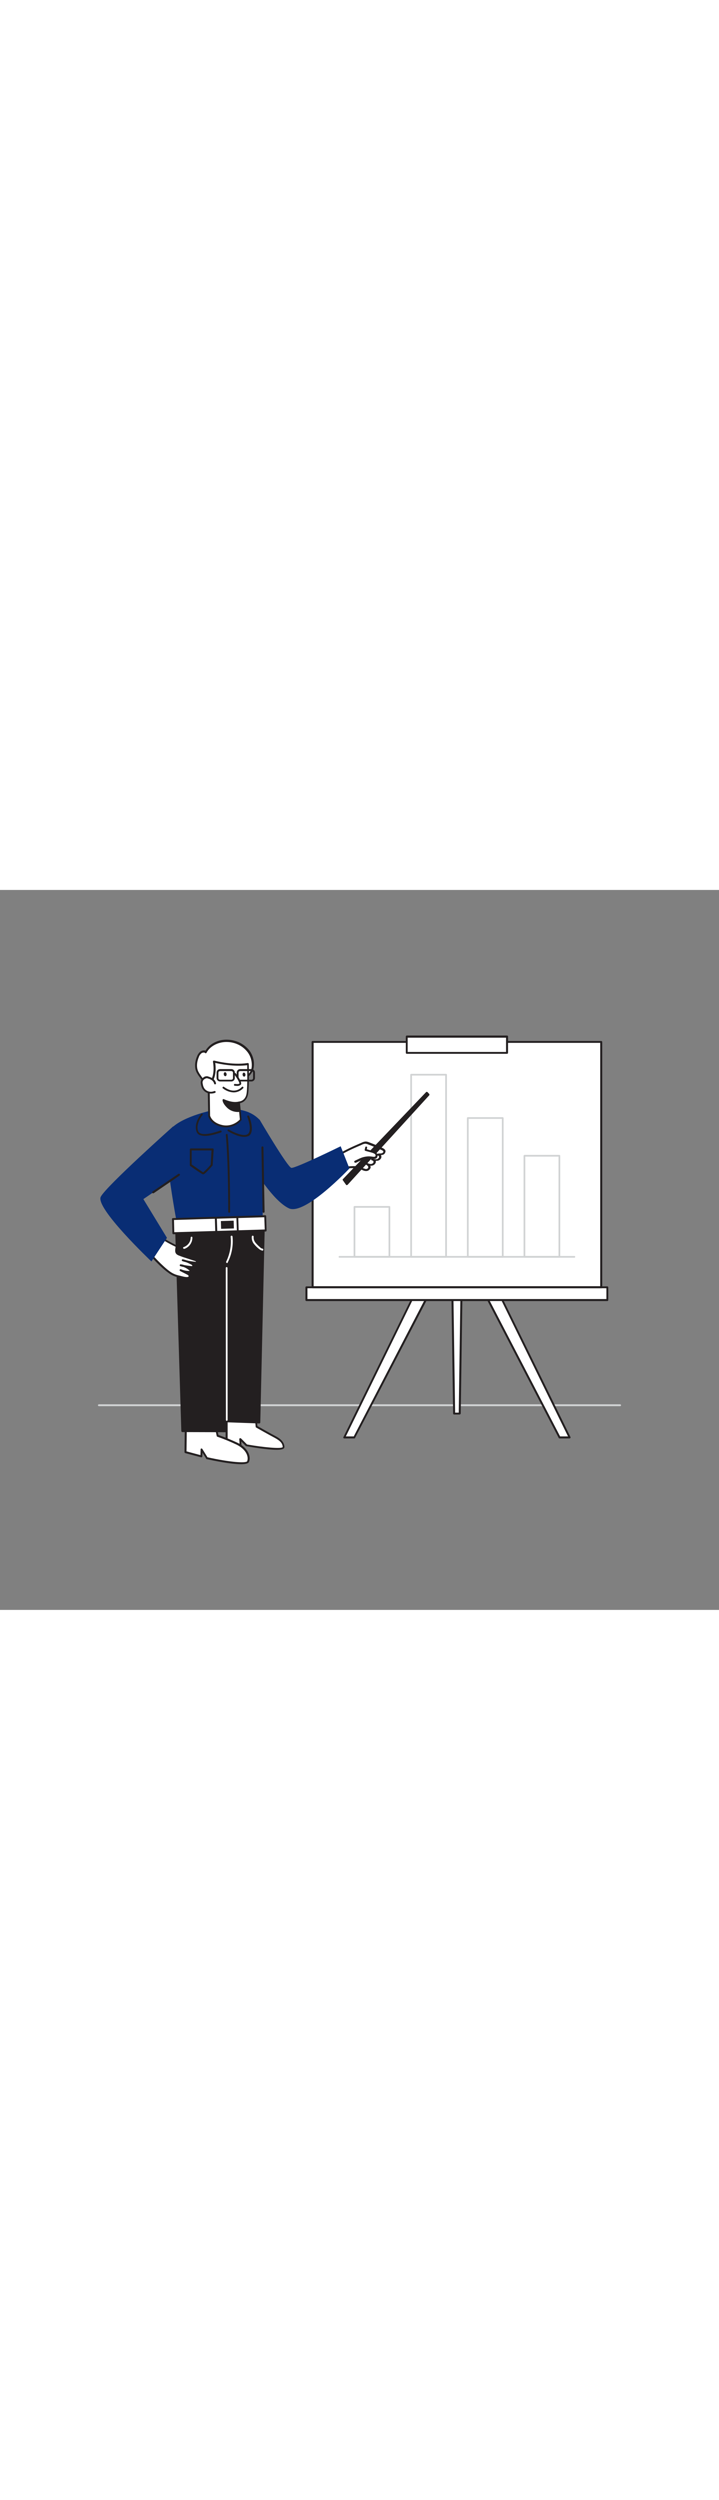 <svg version="1.1" id="Layer_1" xmlns="http://www.w3.org/2000/svg" xmlns:xlink="http://www.w3.org/1999/xlink" x="0px" y="0px" viewBox="0 0 500 500" style="width: 144px;" xml:space="preserve" data-imageid="presentation-6-30" imageName="Presentation 6" class="illustrations_image">
<rect x="0" y="0" width="500" height="500" fill="#808080" stroke="none"/>
<style type="text/css">
	.st0_presentation-6-30{fill:#D1D3D4;}
	.st1_presentation-6-30{fill:#FFFFFF;}
	.st2_presentation-6-30{fill:#231F20;}
	.st3_presentation-6-30{fill:#68E1FD;}
</style>
<path id="Floor_presentation-6-30" class="st0_presentation-6-30" d="M431.2,358.5H68.8c-0.4,0-0.7-0.3-0.7-0.6c0,0,0,0,0,0c0-0.4,0.3-0.7,0.7-0.7h0h362.4&#10;&#9;c0.4,0,0.7,0.3,0.7,0.7l0,0C431.9,358.2,431.6,358.5,431.2,358.5C431.2,358.5,431.2,358.5,431.2,358.5z"/>
<g id="chart_board_presentation-6-30">
	<polygon class="st1_presentation-6-30" points="288.4,280.4 239.4,380.2 246.4,380.2 298.3,280.4 &#9;"/>
	<path class="st2_presentation-6-30" d="M246.4,380.9h-7c-0.2,0-0.4-0.1-0.6-0.3c-0.1-0.2-0.1-0.4,0-0.6l49-99.8c0.1-0.2,0.4-0.4,0.6-0.4h9.9&#10;&#9;&#9;c0.4,0,0.7,0.3,0.7,0.7c0,0.1,0,0.2-0.1,0.3l-52,99.8C246.9,380.8,246.7,380.9,246.4,380.9z M240.5,379.5h5.5l51.2-98.5h-8.4&#10;&#9;&#9;L240.5,379.5z"/>
	<polygon class="st1_presentation-6-30" points="347.1,280.4 396.1,380.2 389.1,380.2 337.1,280.4 &#9;"/>
	<path class="st2_presentation-6-30" d="M396.1,380.9h-7c-0.3,0-0.5-0.1-0.6-0.4l-51.9-99.8c-0.2-0.3-0.1-0.7,0.3-0.9c0.1-0.1,0.2-0.1,0.3-0.1h9.9&#10;&#9;&#9;c0.3,0,0.5,0.1,0.6,0.4l49,99.8c0.2,0.3,0.1,0.7-0.3,0.9C396.3,380.9,396.2,380.9,396.1,380.9L396.1,380.9z M389.5,379.5h5.5&#10;&#9;&#9;l-48.3-98.5h-8.4L389.5,379.5z"/>
	<polygon class="st1_presentation-6-30" points="319.6,363.6 315.8,363.6 314.6,280.4 320.9,280.4 &#9;"/>
	<path class="st2_presentation-6-30" d="M319.6,364.3h-3.8c-0.4,0-0.7-0.3-0.7-0.7v0l-1.2-83.2c0-0.2,0.1-0.3,0.2-0.5c0.1-0.1,0.3-0.2,0.5-0.2h6.3&#10;&#9;&#9;c0.2,0,0.4,0.1,0.5,0.2c0.1,0.1,0.2,0.3,0.2,0.5l-1.2,83.2C320.3,364,320,364.3,319.6,364.3z M316.5,363h2.5l1.2-81.9h-4.9&#10;&#9;&#9;L316.5,363z"/>
	<rect x="217.4" y="105.6" class="st1_presentation-6-30" width="200.7" height="170.4"/>
	<path class="st2_presentation-6-30" d="M418.1,276.6H217.4c-0.4,0-0.7-0.3-0.7-0.7l0,0V105.6c0-0.4,0.3-0.7,0.7-0.7h200.7c0.4,0,0.7,0.3,0.7,0.7&#10;&#9;&#9;c0,0,0,0,0,0V276C418.8,276.4,418.5,276.7,418.1,276.6z M218.1,275.3h199.3V106.2H218.1L218.1,275.3z"/>
	<rect x="213.1" y="276" class="st1_presentation-6-30" width="209.2" height="8.9"/>
	<path class="st2_presentation-6-30" d="M422.4,285.5H213.1c-0.4,0-0.7-0.3-0.7-0.7c0,0,0,0,0,0V276c0-0.4,0.3-0.7,0.7-0.7c0,0,0,0,0,0h209.2&#10;&#9;&#9;c0.4,0,0.7,0.3,0.7,0.7c0,0,0,0,0,0v8.9C423,285.2,422.7,285.5,422.4,285.5z M213.8,284.1h207.9v-7.5H213.8L213.8,284.1z"/>
	<path class="st2_presentation-6-30" d="M418.1,276.6H217.4c-0.4,0-0.6-0.4-0.6-0.8c0-0.3,0.3-0.6,0.6-0.6h200.7c0.4,0,0.7,0.2,0.8,0.6&#10;&#9;&#9;s-0.2,0.7-0.6,0.8C418.2,276.7,418.1,276.7,418.1,276.6z"/>
	<rect x="282.9" y="101.9" class="st1_presentation-6-30" width="69.7" height="11.3"/>
	<path class="st2_presentation-6-30" d="M352.6,113.8h-69.7c-0.4,0-0.7-0.3-0.7-0.7c0,0,0,0,0,0v-11.3c0-0.4,0.3-0.7,0.7-0.7c0,0,0,0,0,0h69.7&#10;&#9;&#9;c0.4,0,0.7,0.3,0.7,0.7c0,0,0,0,0,0v11.3C353.3,113.5,353,113.8,352.6,113.8L352.6,113.8z M283.5,112.5h68.4v-9.9h-68.4&#10;&#9;&#9;L283.5,112.5z"/>
	<rect x="246.5" y="220.1" class="st1_presentation-6-30" width="24.3" height="34.7"/>
	<path class="st0_presentation-6-30" d="M270.8,255.4h-24.3c-0.3,0-0.6-0.3-0.6-0.6v0v-34.7c0-0.3,0.3-0.6,0.6-0.6h0h24.3c0.3,0,0.6,0.3,0.6,0.6&#10;&#9;&#9;c0,0,0,0,0,0v34.7C271.4,255.1,271.1,255.4,270.8,255.4C270.8,255.4,270.8,255.4,270.8,255.4z M247.1,254.2h23.1v-33.5h-23.1&#10;&#9;&#9;L247.1,254.2z"/>
	<rect x="285.9" y="128.3" class="st1_presentation-6-30" width="24.3" height="126.5"/>
	<path class="st0_presentation-6-30" d="M310.2,255.4h-24.3c-0.3,0-0.6-0.3-0.6-0.6c0,0,0,0,0,0V128.3c0-0.3,0.3-0.6,0.6-0.6h24.3&#10;&#9;&#9;c0.3,0,0.6,0.3,0.6,0.6v126.5C310.8,255.1,310.5,255.4,310.2,255.4z M286.5,254.2h23.1V128.9h-23.1V254.2z"/>
	<rect x="325.3" y="158.4" class="st1_presentation-6-30" width="24.3" height="96.4"/>
	<path class="st0_presentation-6-30" d="M349.6,255.4h-24.3c-0.3,0-0.6-0.3-0.6-0.6v-96.4c0-0.3,0.3-0.6,0.6-0.6h24.3c0.3,0,0.6,0.3,0.6,0.6v0v96.4&#10;&#9;&#9;C350.2,255.1,349.9,255.4,349.6,255.4z M325.9,254.2H349V159h-23.1V254.2z"/>
	<rect x="364.7" y="184.6" class="st1_presentation-6-30" width="24.3" height="70.2"/>
	<path class="st0_presentation-6-30" d="M389,255.4h-24.3c-0.3,0-0.6-0.3-0.6-0.6v0v-70.2c0-0.3,0.3-0.6,0.6-0.6c0,0,0,0,0,0H389&#10;&#9;&#9;c0.3,0,0.6,0.3,0.6,0.6c0,0,0,0,0,0v70.2C389.6,255.1,389.3,255.4,389,255.4z M365.3,254.2h23.1v-69h-23.1L365.3,254.2z"/>
	<path class="st0_presentation-6-30" d="M399.5,255.4H236c-0.3,0-0.6-0.3-0.5-0.7c0-0.3,0.3-0.5,0.5-0.5h163.5c0.3,0,0.6,0.3,0.5,0.7&#10;&#9;&#9;C400,255.1,399.8,255.4,399.5,255.4z"/>
</g>
<g id="Character_presentation-6-30">
	<path class="st1_presentation-6-30" d="M157.6,362.4v20.2l9.6,2.8l-0.2-4.1l4.4,4.4c0,0,25.9,4.7,25.8,1.2s-2.8-5.4-6-7.1c-3.5-1.9-12.8-7.1-12.8-7.1&#10;&#9;&#9;l-1.4-14.8"/>
	<path class="st2_presentation-6-30" d="M192.4,388.8c-6.9,0-18.2-2-21.1-2.5c-0.1,0-0.3-0.1-0.4-0.2l-3.1-3.1l0.1,2.4c0,0.4-0.3,0.7-0.6,0.7&#10;&#9;&#9;c-0.1,0-0.2,0-0.2,0l-9.7-2.8c-0.3-0.1-0.5-0.3-0.5-0.6v-20.2c0-0.4,0.2-0.7,0.6-0.8c0.4,0,0.7,0.2,0.8,0.6c0,0.1,0,0.1,0,0.2v19.7&#10;&#9;&#9;l8.3,2.4l-0.2-3.2c0-0.3,0.1-0.5,0.4-0.6c0.3-0.1,0.6-0.1,0.8,0.1l4.2,4.2c11.4,2,24,3.2,24.8,1.8c-0.1-3-2.4-4.7-5.7-6.5&#10;&#9;&#9;c-3.5-1.8-12.7-7-12.8-7.1c-0.2-0.1-0.3-0.3-0.3-0.5l-1.4-14.8c0-0.4,0.2-0.7,0.6-0.7c0.4,0,0.7,0.2,0.7,0.6l1.3,14.4&#10;&#9;&#9;c1.6,0.9,9.3,5.3,12.4,6.9s6.2,3.8,6.4,7.6c0,0.4-0.2,0.8-0.5,1.1C196.6,388.5,194.8,388.8,192.4,388.8z"/>
	<path class="st1_presentation-6-30" d="M129.1,373.5l-0.2,17l11,2.9l0.2-4.8l3.8,6c0,0,27.2,6,28.6,2.4s-1-9.1-7.8-12.4c-4.4-2.1-8.9-3.9-13.4-5.5&#10;&#9;&#9;l-1.6-7.4"/>
	<path class="st2_presentation-6-30" d="M167.6,398.8c-7.2,0-19.2-2.5-23.8-3.5c-0.2,0-0.3-0.1-0.4-0.3l-2.6-4.2l-0.1,2.6c0,0.2-0.1,0.4-0.3,0.5&#10;&#9;&#9;c-0.2,0.1-0.4,0.2-0.6,0.1l-11-2.9c-0.3-0.1-0.5-0.4-0.5-0.7l0.2-17c0-0.4,0.3-0.7,0.7-0.7h0l0,0c0.4,0,0.7,0.3,0.7,0.7l-0.2,16.5&#10;&#9;&#9;l9.7,2.6l0.1-4c0-0.4,0.3-0.7,0.7-0.6c0.2,0,0.4,0.1,0.5,0.3l3.6,5.8c16.3,3.6,27,4.2,27.6,2.7c1.2-3.3-0.9-8.3-7.4-11.5&#10;&#9;&#9;c-4.4-2.1-8.8-3.9-13.4-5.5c-0.2-0.1-0.4-0.3-0.4-0.5l-1.6-7.4c-0.1-0.4,0.2-0.7,0.5-0.8c0.4-0.1,0.7,0.2,0.8,0.5l1.5,7&#10;&#9;&#9;c4.5,1.6,8.9,3.4,13.2,5.4c7.2,3.5,9.6,9.3,8.1,13.2C172.7,398.4,170.6,398.8,167.6,398.8z"/>
	<polygon class="st2_presentation-6-30" points="122.5,238.5 126.8,375.9 157.4,376 157,368.9 180.3,369.8 183.5,230 &#9;"/>
	<path class="st2_presentation-6-30" d="M157.4,376.6L157.4,376.6l-30.6-0.1c-0.3,0-0.6-0.3-0.7-0.6l-4.2-137.4c0-0.3,0.2-0.6,0.6-0.7l61-8.4&#10;&#9;&#9;c0.2,0,0.4,0,0.5,0.2c0.1,0.1,0.2,0.3,0.2,0.5l-3.2,139.7c0,0.2-0.1,0.3-0.2,0.5c-0.1,0.1-0.3,0.2-0.5,0.2l-22.6-0.8l0.3,6.4&#10;&#9;&#9;c0,0.2-0.1,0.4-0.2,0.5C157.7,376.6,157.5,376.7,157.4,376.6z M127.4,375.2l29.3,0.1l-0.3-6.4c0-0.2,0.1-0.4,0.2-0.5&#10;&#9;&#9;c0.1-0.1,0.3-0.2,0.5-0.2l22.6,0.8l3.2-138.3l-59.6,8.2L127.4,375.2z"/>
	<path class="st3_presentation-6-30 targetColor" d="M145.2,153.6c0,0-24.5,5.5-28.4,15.6s6.7,64.9,6.7,64.9l59.1-5.9c0,0,1.6-57.4-2.3-68.8&#10;&#9;&#9;C172.6,151.6,161.1,150.8,145.2,153.6z" style="fill: rgb(9, 45, 116);"/>
	<path class="st1_presentation-6-30" d="M165.4,106.4c3,1.2,5.6,3.3,7.6,5.9c1.9,2.7,2.9,5.9,2.9,9.2c-0.1,4.2-1.6,6-4.4,8.7c-2.4,2.2-6.2,2.8-9.3,3.4&#10;&#9;&#9;c-2.7,0.5-5.6,1.5-8.3,1.8s-6,0.8-8.5-0.1c-3.2-1.1-5.7-5.1-7.5-7.8c-2.3-3.4-1.7-8-0.2-11.6c0.4-1.1,1.1-2.2,2.1-2.9&#10;&#9;&#9;c1-0.8,2.3-0.8,3.4-0.2c2.8-5.4,9.3-8.2,15.4-7.9C161,104.9,163.3,105.5,165.4,106.4z"/>
	<path class="st2_presentation-6-30" d="M149,136.4c-1.3,0-2.6-0.2-3.9-0.6c-3.1-1.1-5.6-4.8-7.4-7.4l-0.4-0.7c-2.1-3.1-2.2-7.7-0.2-12.3&#10;&#9;&#9;c0.5-1.3,1.3-2.4,2.3-3.2c1-0.7,2.3-1,3.5-0.6c2.9-4.9,9.1-8,15.7-7.6c2.4,0.1,4.8,0.7,7.1,1.6l0,0c3.1,1.3,5.8,3.4,7.9,6.1&#10;&#9;&#9;c2,2.8,3.1,6.2,3,9.6c-0.1,4.5-1.8,6.4-4.6,9.2c-2.3,2.2-5.8,2.9-8.9,3.5l-0.7,0.1c-1,0.2-2.1,0.5-3.1,0.7c-1.7,0.5-3.4,0.8-5.2,1&#10;&#9;&#9;l-0.6,0.1C151.9,136.3,150.5,136.4,149,136.4z M141.7,112.9c-0.6,0-1.1,0.2-1.6,0.5c-0.8,0.7-1.5,1.6-1.8,2.6&#10;&#9;&#9;c-1.8,4.2-1.7,8.3,0.1,11l0.4,0.7c1.7,2.5,4,6,6.7,6.9c2.2,0.8,5.2,0.4,7.6,0.2l0.6-0.1c1.7-0.2,3.4-0.6,5.1-1&#10;&#9;&#9;c1.1-0.3,2.1-0.5,3.2-0.7l0.7-0.1c2.9-0.6,6.2-1.2,8.2-3.1c2.9-2.8,4.2-4.4,4.2-8.2c0-3.2-0.9-6.2-2.8-8.8&#10;&#9;&#9;c-1.9-2.5-4.4-4.5-7.3-5.7l0,0c-2.1-0.9-4.3-1.4-6.6-1.5c-5.3-0.3-11.9,2-14.8,7.5c-0.1,0.2-0.3,0.3-0.4,0.3c-0.2,0-0.4,0-0.6-0.1&#10;&#9;&#9;C142.5,113,142.1,112.9,141.7,112.9L141.7,112.9z"/>
	<path class="st1_presentation-6-30" d="M166.4,147.5l1.1,12.1c0,0-5.2,6.1-13,4.4s-9.1-7.1-9.1-7.1l-0.4-22c0,0,5.7-3.2,3.8-15.7&#10;&#9;&#9;c0,0,12.1,3.5,23.7,1.8c0,0,0.5,14.2-0.4,20.3S166.4,147.5,166.4,147.5z"/>
	<path class="st2_presentation-6-30" d="M157.4,164.9c-1,0-2-0.1-3-0.3c-8.2-1.8-9.6-7.3-9.6-7.6c0,0,0-0.1,0-0.1l-0.4-22c0-0.2,0.1-0.5,0.3-0.6&#10;&#9;&#9;c0.1,0,5.3-3.2,3.4-15c0-0.2,0-0.5,0.2-0.6c0.2-0.2,0.4-0.2,0.6-0.2c0.1,0,12.1,3.4,23.4,1.7c0.2,0,0.4,0,0.5,0.2&#10;&#9;&#9;c0.1,0.1,0.2,0.3,0.2,0.5c0,0.6,0.4,14.3-0.4,20.4c-0.7,5.1-4.2,6.5-5.7,6.8l1.1,11.4c0,0.2,0,0.4-0.2,0.5&#10;&#9;&#9;C165.3,163,161.4,164.8,157.4,164.9z M146.1,156.8c0.2,0.6,1.6,5,8.6,6.5c6.6,1.4,11.2-2.9,12.1-3.9l-1.1-11.8c0-0.2,0-0.4,0.2-0.5&#10;&#9;&#9;c0.1-0.1,0.3-0.2,0.5-0.2l0,0c0.2,0,4.4-0.4,5.1-5.8c0.7-5.1,0.4-16.4,0.4-19.4c-9.4,1.2-19.1-0.9-22.2-1.6&#10;&#9;&#9;c1.3,10.4-2.6,14.2-3.9,15.2L146.1,156.8z"/>
	<path class="st1_presentation-6-30" d="M149.6,134.4c-0.3-1.1-0.9-2-1.8-2.7c-0.8-0.6-1.8-1-2.8-1.3c-0.5-0.2-1.1-0.3-1.6-0.3&#10;&#9;&#9;c-0.4,0.1-0.8,0.2-1.1,0.4c-0.8,0.4-1.5,1.1-1.8,2c-0.2,0.7-0.2,1.5-0.1,2.2c0.1,0.8,0.3,1.6,0.6,2.4c1.4,3.1,5.1,4.5,8.2,3&#10;&#9;&#9;c0,0,0,0,0,0"/>
	<path class="st2_presentation-6-30" d="M146.7,141.4c-0.8,0-1.6-0.1-2.4-0.4c-1.7-0.6-3.1-1.9-3.9-3.6c-0.3-0.8-0.6-1.7-0.7-2.5&#10;&#9;&#9;c-0.2-0.8-0.2-1.7,0.1-2.6c0.4-1,1.2-1.9,2.1-2.4c0.4-0.3,0.9-0.4,1.4-0.5c0.7-0.1,1.3,0,1.9,0.3c1.1,0.3,2.1,0.8,3,1.4&#10;&#9;&#9;c1,0.8,1.7,1.8,2,3.1c0.1,0.4-0.1,0.7-0.5,0.8c-0.4,0.1-0.7-0.1-0.8-0.5c-0.2-0.9-0.8-1.7-1.5-2.3c-0.8-0.5-1.6-1-2.6-1.2&#10;&#9;&#9;c-0.4-0.2-0.9-0.3-1.4-0.2c-0.3,0.1-0.6,0.2-0.9,0.4c-0.7,0.3-1.2,0.9-1.5,1.6c-0.2,0.6-0.2,1.3,0,1.9c0.1,0.8,0.3,1.5,0.6,2.2&#10;&#9;&#9;c1.2,2.8,4.5,4,7.3,2.8c0,0,0.1,0,0.1,0c0.3-0.2,0.7,0,0.9,0.3c0.2,0.3,0,0.7-0.3,0.9C148.7,141.2,147.7,141.4,146.7,141.4z"/>
	<path class="st2_presentation-6-30" d="M166.7,153.5c-2.9,0.4-5.8-0.5-8-2.4c-3.5-3.2-3.2-5.2-3.2-5.2s5.6,2.9,10.7,1.8L166.7,153.5z"/>
	<path class="st2_presentation-6-30" d="M165.4,154.2c-2.6,0-5.2-0.9-7.2-2.7c-3.6-3.4-3.5-5.5-3.4-5.7c0-0.2,0.1-0.4,0.3-0.5c0.2-0.1,0.4-0.1,0.6,0&#10;&#9;&#9;c0.1,0,5.5,2.8,10.2,1.7c0.4-0.1,0.7,0.2,0.8,0.5c0,0,0,0,0,0.1l0.6,5.8c0,0.3-0.2,0.6-0.5,0.7&#10;&#9;&#9;C166.3,154.2,165.9,154.2,165.4,154.2z M156.4,147c0.7,1.4,1.6,2.6,2.8,3.6c1.9,1.7,4.3,2.5,6.8,2.3l-0.4-4.5&#10;&#9;&#9;C162.4,148.8,159.2,148.3,156.4,147L156.4,147z"/>
	<ellipse transform="matrix(0.991 -0.136 0.136 0.991 -15.912 22.4)" class="st2_presentation-6-30" cx="156.5" cy="128" rx="1" ry="1.4"/>
	<ellipse transform="matrix(0.991 -0.136 0.136 0.991 -15.832 24.17)" class="st2_presentation-6-30" cx="169.6" cy="128.3" rx="1" ry="1.4"/>
	<path class="st2_presentation-6-30" d="M162.5,140.6c-2.7-0.1-5.3-1.1-7.5-2.8c-0.3-0.2-0.4-0.6-0.1-0.9c0,0,0,0,0,0c0.2-0.3,0.6-0.4,0.9-0.1&#10;&#9;&#9;c0,0,0,0,0,0c7.7,5.6,12.1,0.3,12.3,0.1c0.2-0.3,0.6-0.4,0.9-0.2s0.4,0.6,0.2,0.9c0,0-0.1,0.1-0.1,0.1&#10;&#9;&#9;C167.4,139.5,165,140.6,162.5,140.6z"/>
	<path class="st2_presentation-6-30" d="M160.9,133H153c-1.3,0-2.4-1.1-2.4-2.4v-3.8c0-1.3,1.1-2.4,2.4-2.4h7.9c1.3,0,2.4,1.1,2.4,2.4v3.8&#10;&#9;&#9;C163.3,131.9,162.2,133,160.9,133z M153,125.8c-0.6,0-1.1,0.5-1.1,1.1l0,0v3.8c0,0.6,0.5,1.1,1.1,1.1h7.9c0.6,0,1.1-0.5,1.1-1.1&#10;&#9;&#9;l0,0v-3.8c0-0.6-0.5-1.1-1.1-1.1l0,0H153z"/>
	<path class="st2_presentation-6-30" d="M174.9,133H167c-1.3,0-2.4-1.1-2.4-2.4v-3.8c0-1.3,1.1-2.4,2.4-2.4h7.9c1.3,0,2.4,1.1,2.4,2.4v3.8&#10;&#9;&#9;C177.3,131.9,176.2,133,174.9,133C174.9,133,174.9,133,174.9,133z M167,125.8c-0.6,0-1.1,0.5-1.1,1.1l0,0v3.8&#10;&#9;&#9;c0,0.6,0.5,1.1,1.1,1.1l0,0h7.9c0.6,0,1.1-0.5,1.1-1.1l0,0v-3.8c0-0.6-0.5-1.1-1.1-1.1l0,0H167z"/>
	<path class="st1_presentation-6-30" d="M163.5,127.8c0,0,4.4,5.9,3.5,7s-3.7,0.6-3.7,0.6"/>
	<path class="st2_presentation-6-30" d="M164.8,136.1c-0.5,0-1.1-0.1-1.6-0.1c-0.4-0.1-0.6-0.4-0.5-0.8c0,0,0,0,0,0c0.1-0.4,0.4-0.6,0.8-0.5&#10;&#9;&#9;c0.8,0.1,2.5,0.3,3-0.3c0.1-0.6-1.5-3.5-3.5-6.2c-0.3-0.2-0.3-0.6-0.1-0.9c0.2-0.3,0.6-0.3,0.9-0.1c0.1,0.1,0.1,0.1,0.2,0.2&#10;&#9;&#9;c2.2,2.9,4.5,6.5,3.5,7.8C166.7,135.9,165.7,136.2,164.8,136.1z"/>
	<path class="st1_presentation-6-30" d="M157.7,368.7c-0.4,0-0.6-0.3-0.6-0.6l-0.1-105.6c0-0.4,0.3-0.6,0.6-0.6l0,0c0.4,0,0.6,0.3,0.6,0.6l0.1,105.6&#10;&#9;&#9;C158.3,368.4,158,368.7,157.7,368.7L157.7,368.7z"/>
	
		<rect x="120.4" y="227.6" transform="matrix(1 -3.088741e-02 3.088741e-02 1 -7.109 4.824)" class="st1_presentation-6-30" width="64.3" height="9.9"/>
	<path class="st2_presentation-6-30" d="M120.6,239.1c-0.4,0-0.7-0.3-0.7-0.6l-0.3-9.9c0-0.4,0.3-0.7,0.6-0.7c0,0,0,0,0,0l64.2-2&#10;&#9;&#9;c0.2,0,0.4,0.1,0.5,0.2c0.1,0.1,0.2,0.3,0.2,0.5l0.3,9.9c0,0.4-0.3,0.7-0.6,0.7c0,0,0,0,0,0L120.6,239.1L120.6,239.1z M121,229.2&#10;&#9;&#9;l0.2,8.5l62.9-1.9l-0.3-8.5L121,229.2z"/>
	
		<rect x="150.2" y="227.5" transform="matrix(1 -3.018961e-02 3.018961e-02 1 -6.944 4.867)" class="st1_presentation-6-30" width="15" height="9.9"/>
	<path class="st2_presentation-6-30" d="M150.4,238.2c-0.4,0-0.7-0.3-0.7-0.6l-0.3-9.9c0-0.4,0.3-0.7,0.6-0.7c0,0,0,0,0,0l15-0.4&#10;&#9;&#9;c0.4,0,0.7,0.3,0.7,0.6c0,0,0,0,0,0l0.3,9.9c0,0.4-0.3,0.7-0.6,0.7c0,0,0,0,0,0L150.4,238.2L150.4,238.2z M150.8,228.3l0.3,8.5&#10;&#9;&#9;l13.6-0.4l-0.3-8.5L150.8,228.3z"/>
	
		<rect x="153.6" y="229.7" transform="matrix(1 -3.018961e-02 3.018961e-02 1 -6.944 4.876)" class="st2_presentation-6-30" width="8.9" height="5.4"/>
	<path class="st2_presentation-6-30" d="M142.5,170.8c-1.2,0-2.4-0.2-3.6-0.6c-1-0.4-1.8-1.2-2.2-2.3c-2.2-5.8,2.9-12,3.1-12.3&#10;&#9;&#9;c0.2-0.3,0.6-0.4,0.9-0.2c0.3,0.2,0.4,0.6,0.2,0.9c0,0.1-0.1,0.1-0.2,0.2c-0.1,0.1-4.8,5.9-2.9,11c0.3,0.7,0.8,1.2,1.5,1.5&#10;&#9;&#9;c4.1,1.9,13.8-1.9,13.9-1.9c0.3-0.1,0.7,0,0.9,0.4c0.1,0.3,0,0.7-0.4,0.9l0,0C153.5,168.4,147.4,170.8,142.5,170.8z"/>
	<path class="st2_presentation-6-30" d="M169.8,171.5c-4.7,0-11-3.8-11.3-4c-0.3-0.2-0.4-0.6-0.2-0.9c0,0,0,0,0,0c0.2-0.3,0.6-0.4,0.9-0.2&#10;&#9;&#9;c2.6,1.6,10,5.2,13,3.2s0.8-9.4-0.2-12c-0.2-0.3-0.1-0.7,0.3-0.9c0.3-0.2,0.7-0.1,0.9,0.3c0,0,0,0.1,0.1,0.2&#10;&#9;&#9;c0.2,0.4,4.2,10.5-0.2,13.6C172.1,171.2,171,171.5,169.8,171.5z"/>
	<path class="st2_presentation-6-30" d="M159.4,224.2c-0.4,0-0.7-0.3-0.7-0.7c0,0,0,0,0,0c0-39.3-1.7-53.2-1.7-53.3c0-0.4,0.2-0.7,0.6-0.8&#10;&#9;&#9;c0.4,0,0.7,0.2,0.7,0.6c0,0,0,0,0,0c0,0.1,1.7,14.1,1.7,53.5C160.1,223.9,159.7,224.2,159.4,224.2L159.4,224.2z"/>
	<path class="st1_presentation-6-30" d="M122.5,247.4c-0.3,2.7-1.2,4.6,1.6,5.7c3.7,1.5,7.5,2.5,11.2,3.8c0.4,0.1,0.8,0.3,1.1,0.6&#10;&#9;&#9;c0.3,0.3,0.4,0.7,0.2,1.1c-0.3,0.4-0.8,0.4-1.3,0.4c-2.9-0.3-5.7-0.9-8.5-1.7c2.2,0.5,4.3,1.2,6.2,2.3c0.7,0.4,1.6,1.2,1.1,1.9&#10;&#9;&#9;c-0.3,0.5-1,0.5-1.6,0.5c-2.4-0.2-4.7-0.6-7-1.1c2.5,0.3,4.9,1.5,6.7,3.3c0.2,0.1,0.3,0.3,0.3,0.5c0.1,0.5-0.6,0.7-1.1,0.7&#10;&#9;&#9;c-2.1,0-4.1-0.4-6-1.2l4.7,2.4c0.9,0.4,1.9,1.2,1.6,2.1c-0.2,0.5-0.7,0.9-1.2,1c-2.1,0.3-5.2-0.9-7.3-1.4c-2.1-0.6-4-1.6-5.8-2.9&#10;&#9;&#9;c-4.4-3-13.3-12.1-16.1-16.7l5.2-10.8C111.5,241.5,116.8,244.8,122.5,247.4z"/>
	<path class="st2_presentation-6-30" d="M129.7,270.2c-1.7-0.1-3.4-0.5-5.1-1l-1.6-0.4c-2.2-0.6-4.2-1.6-6-3c-4.4-3-13.4-12.1-16.3-16.9&#10;&#9;&#9;c-0.1-0.2-0.1-0.4,0-0.6l5.2-10.8c0.1-0.2,0.3-0.3,0.5-0.4c0.2,0,0.4,0,0.6,0.1c4.9,3.7,10.2,6.9,15.8,9.6c0.3,0.1,0.4,0.4,0.4,0.7&#10;&#9;&#9;c-0.1,0.5-0.1,0.9-0.2,1.4c-0.3,2.1-0.4,3,1.4,3.7c2.4,1,5,1.8,7.4,2.5l3.8,1.2c0.5,0.1,0.9,0.4,1.3,0.7c0.6,0.5,0.7,1.4,0.3,2&#10;&#9;&#9;c-0.5,0.5-1.2,0.8-1.9,0.6l-1.1-0.1c0.4,0.3,0.6,0.7,0.8,1.2c0.1,0.4,0.1,0.8-0.2,1.2c-0.5,0.6-1.4,0.9-2.2,0.8l-1-0.1&#10;&#9;&#9;c0.4,0.3,0.9,0.7,1.2,1.1c0.3,0.2,0.4,0.5,0.5,0.9c0,0.3-0.1,0.7-0.3,0.9c-0.4,0.4-1,0.6-1.5,0.6h-0.7c1.8,1,1.9,2.1,1.7,2.7&#10;&#9;&#9;c-0.2,0.8-0.9,1.4-1.8,1.5C130.4,270.2,130.1,270.2,129.7,270.2z M102.1,248.5c3,4.6,11.6,13.3,15.7,16.2c1.7,1.3,3.5,2.2,5.6,2.8&#10;&#9;&#9;c0.5,0.1,1,0.3,1.7,0.4c1.8,0.5,4,1.1,5.4,0.9c0.3,0,0.5-0.2,0.7-0.5c0.1-0.4-0.6-1-1.3-1.3l-4.7-2.4c-0.3-0.2-0.4-0.6-0.2-0.9&#10;&#9;&#9;c0.2-0.3,0.5-0.4,0.8-0.3c1.8,0.8,3.7,1.2,5.7,1.2c0.1,0,0.3,0,0.4-0.1l0,0c-1.2-1.2-2.7-2.1-4.3-2.7c-0.7-0.1-1.4-0.3-2.1-0.5&#10;&#9;&#9;c-0.4-0.1-0.6-0.4-0.5-0.8c0.1-0.4,0.4-0.6,0.8-0.5c0.7,0.1,1.5,0.2,2.2,0.5c1.6,0.3,3.2,0.5,4.8,0.7c0.8,0.1,0.9-0.1,1-0.1&#10;&#9;&#9;c-0.1-0.4-0.4-0.8-0.9-1c-1.2-0.6-2.4-1.2-3.6-1.6c-0.8-0.2-1.6-0.4-2.4-0.7c-0.3-0.1-0.6-0.5-0.5-0.8c0.1-0.3,0.4-0.6,0.8-0.5&#10;&#9;&#9;c0.8,0.2,1.7,0.4,2.5,0.7c1.9,0.5,3.9,0.8,5.9,1c0.6,0.1,0.7,0,0.7,0c0-0.1-0.1-0.2-0.1-0.2c-0.2-0.2-0.5-0.3-0.8-0.4&#10;&#9;&#9;c-1.2-0.4-2.5-0.8-3.7-1.2c-2.5-0.8-5.1-1.6-7.5-2.6c-2.8-1.1-2.5-3.2-2.2-5.2c0-0.3,0.1-0.5,0.1-0.8c-5.3-2.5-10.3-5.5-15-9&#10;&#9;&#9;L102.1,248.5z"/>
	<path class="st3_presentation-6-30 targetColor" d="M120.4,164.2c0,0-46.1,41.1-50.3,48.8s35.2,45,35.2,45l10.8-16.4l-16.4-26.9l37.7-25.7L120.4,164.2z" style="fill: rgb(9, 45, 116);"/>
	<path class="st2_presentation-6-30" d="M141.3,197.5h-0.2c-0.8-0.2-5.9-3.7-8.8-5.8c-0.2-0.1-0.3-0.3-0.3-0.6v-10.9c0-0.4,0.3-0.7,0.7-0.7h15.2&#10;&#9;&#9;c0.2,0,0.4,0.1,0.5,0.2c0.1,0.1,0.2,0.3,0.2,0.5l-0.7,10.9c0,0.2-0.1,0.3-0.2,0.4C143,196.9,141.8,197.5,141.3,197.5z M133.4,190.7&#10;&#9;&#9;c3.4,2.4,7,4.9,7.9,5.4c1.9-1.6,3.6-3.4,5.2-5.3l0.6-9.9h-13.8V190.7z"/>
	<path class="st1_presentation-6-30" d="M251.5,176.2c0.8-0.5,1.7-0.7,2.6-0.8c0.7,0.1,1.4,0.2,2,0.5c3.2,1.2,6.4,2.5,9.5,3.9c0.8,0.3,1.6,0.8,1.7,1.6&#10;&#9;&#9;s-0.8,1.8-1.8,2s-2,0.1-2.9,0.3c1-0.2,2,1,1.7,2c-0.3,1-1.3,1.8-2.3,1.8c-1.1,0.1-2.1-0.1-3.1-0.4c0.9,0.1,1.6,0.9,1.6,1.9&#10;&#9;&#9;c0,0.2-0.1,0.4-0.1,0.5c-0.5,1-1.6,1.6-2.8,1.5c-1.1-0.1-2.2-0.5-3.1-1.1c1.2,0.7,2.6,1.7,2.3,3.1c-0.4,1-1.4,1.7-2.5,1.5&#10;&#9;&#9;c-1-0.2-2.1-0.5-3-1c-6.8-2.7-18.4,1.2-18.6,0.8c-0.8-1.9-0.6-6-0.9-8C242.4,179.8,246.9,178.4,251.5,176.2z"/>
	<path class="st2_presentation-6-30" d="M254.5,195.2h-0.3c-0.9-0.1-1.7-0.4-2.5-0.8l-0.7-0.3c-5.1-2-13.1-0.2-16.5,0.6c-1.9,0.4-2.2,0.5-2.4-0.1&#10;&#9;&#9;c-0.6-1.8-0.8-3.7-0.8-5.6c-0.1-1-0.1-1.9-0.2-2.6c0-0.3,0.1-0.5,0.3-0.7c5.3-3.3,10.9-6.2,16.7-8.7c1.1-0.5,2.1-0.9,3.2-1.4l0,0&#10;&#9;&#9;c0.9-0.5,1.9-0.8,2.9-0.9c0.8,0,1.6,0.2,2.3,0.5c3.2,1.2,6.4,2.5,9.5,4c0.6,0.3,1.9,0.9,2.1,2.1c0,1.4-1,2.6-2.3,2.7&#10;&#9;&#9;c-0.3,0.1-0.6,0.1-0.9,0.1c0.3,0.5,0.4,1.1,0.3,1.7c-0.4,1.3-1.6,2.2-2.9,2.3c-0.3,0-0.7,0-1,0c0.1,0.5,0.1,1-0.1,1.5&#10;&#9;&#9;c-0.6,1.3-2,2-3.4,1.9h-0.3c0.2,0.5,0.3,1,0.2,1.5C257.1,194.5,255.8,195.3,254.5,195.2z M245.2,191.8c2.1-0.1,4.3,0.3,6.3,1&#10;&#9;&#9;c0.3,0.1,0.5,0.2,0.8,0.3c0.6,0.3,1.3,0.5,2,0.7c0.8,0.1,1.5-0.3,1.8-1c0.2-0.9-1-1.8-2-2.3c-0.3-0.2-0.5-0.6-0.3-0.9&#10;&#9;&#9;s0.6-0.5,0.9-0.3c0.9,0.5,1.9,0.9,2.9,1c0.8,0.1,1.7-0.3,2.1-1c0.1-0.4,0.1-0.8-0.2-1.1c-0.1-0.1-0.1-0.1-0.2-0.2l-0.7-0.2&#10;&#9;&#9;c-0.4-0.1-0.6-0.5-0.5-0.8c0.1-0.3,0.3-0.5,0.6-0.5c0.4,0,0.8,0.1,1.1,0.3c0.6,0.2,1.3,0.3,2,0.2c0.8,0,1.5-0.6,1.8-1.3&#10;&#9;&#9;c0.1-0.4-0.1-0.7-0.3-1c-0.2-0.2-0.4-0.3-0.6-0.2c-0.4,0.1-0.7-0.1-0.8-0.5s0.1-0.7,0.5-0.8c0.6-0.1,1.1-0.2,1.7-0.2&#10;&#9;&#9;c0.4,0,0.8,0,1.2-0.1c0.7-0.1,1.4-0.7,1.3-1.2s-0.8-0.9-1.3-1.1c-3.1-1.4-6.2-2.7-9.4-3.9c-0.6-0.3-1.2-0.4-1.8-0.5&#10;&#9;&#9;c-0.8,0.1-1.7,0.3-2.4,0.7l0,0c-1,0.5-2.1,0.9-3.2,1.4c-5.6,2.4-11,5.2-16.2,8.4c0.1,0.6,0.1,1.4,0.1,2.3c0,1.6,0.2,3.2,0.5,4.7&#10;&#9;&#9;l1.1-0.2C237.8,192.5,241.5,191.9,245.2,191.8z"/>
	<polygon class="st2_presentation-6-30" points="238.8,201.2 296.6,140.8 297.9,142.1 241.1,204.3 &#9;"/>
	<path class="st2_presentation-6-30" d="M241.1,205L241.1,205c-0.2,0-0.4-0.1-0.5-0.3l-2.2-3.1c-0.2-0.3-0.2-0.6,0.1-0.8l57.8-60.4&#10;&#9;&#9;c0.1-0.1,0.3-0.2,0.5-0.2l0,0c0.2,0,0.3,0.1,0.5,0.2l1.2,1.3c0.2,0.3,0.2,0.6,0,0.9l-56.8,62.2C241.5,204.9,241.3,205,241.1,205z&#10;&#9;&#9; M239.7,201.3l1.5,2l55.9-61.2l-0.4-0.4L239.7,201.3z"/>
	<path class="st1_presentation-6-30" d="M254.6,178.8l-0.4,1.7l4.4,1.2c0.9,0.2,1.8,0.6,2.5,1.2c0.7,0.6,0.9,1.7,0.3,2.5c-0.7,0.8-1.9,0.6-3,0.4&#10;&#9;&#9;c-2.2-0.3-4.5-0.1-6.6,0.6c-1.1,0.4-2.1,0.8-3.1,1.3l-1.9,0.9"/>
	<path class="st2_presentation-6-30" d="M247,189.4c-0.3,0-0.5-0.1-0.6-0.4c-0.2-0.3,0-0.7,0.3-0.9c0,0,0,0,0,0l1.9-0.9c1-0.5,2.1-1,3.2-1.4&#10;&#9;&#9;c2.2-0.7,4.6-1,6.9-0.6c0.9,0.1,1.9,0.3,2.3-0.2c0.3-0.5,0.2-1.2-0.3-1.6c-0.7-0.5-1.4-0.8-2.2-1l-4.4-1.2&#10;&#9;&#9;c-0.3-0.1-0.6-0.4-0.5-0.8l0.4-1.7c0.1-0.4,0.4-0.6,0.8-0.5c0.4,0.1,0.6,0.4,0.5,0.8l-0.2,1.1l3.8,1.1c1,0.2,2,0.7,2.8,1.4&#10;&#9;&#9;c1,0.9,1.1,2.4,0.4,3.4c-0.9,1.1-2.4,0.8-3.5,0.7c-2.1-0.3-4.3-0.1-6.3,0.6c-1,0.4-2,0.8-3,1.3l-1.9,0.9&#10;&#9;&#9;C247.2,189.4,247.1,189.4,247,189.4z"/>
	<path class="st3_presentation-6-30 targetColor" d="M180.4,159.3c0,0,19.5,33.2,22.2,33.7s34.3-15,34.3-15l6.1,15.4c0,0-31,32.9-42.1,27.7s-24.3-27.4-24.3-27.4&#10;&#9;&#9;L180.4,159.3z" style="fill: rgb(9, 45, 116);"/>
	<path class="st1_presentation-6-30" d="M128,249.2c-0.4,0-0.7-0.3-0.7-0.6c0-0.3,0.2-0.5,0.5-0.6c2.8-1,4.8-3.6,4.8-6.6c0-0.3,0.3-0.6,0.6-0.6&#10;&#9;&#9;c0,0,0,0,0,0l0,0c0.4,0,0.6,0.3,0.6,0.6c0,3.6-2.3,6.8-5.7,7.9C128.1,249.2,128.1,249.2,128,249.2z"/>
	<path class="st1_presentation-6-30" d="M182.5,250.5L182.5,250.5c-0.9-0.2-1.7-0.6-2.4-1.2c-1.3-1-2.5-2.2-3.6-3.6c-1.1-1.4-1.6-3.3-1.4-5.1&#10;&#9;&#9;c0.1-0.3,0.4-0.6,0.8-0.5c0.3,0.1,0.5,0.4,0.5,0.7c-0.2,1.5,0.3,2.9,1.2,4.1c1,1.2,2.1,2.3,3.3,3.3c0.4,0.5,1,0.8,1.6,0.9&#10;&#9;&#9;c0.4,0,0.6,0.4,0.6,0.7C183.1,250.3,182.8,250.5,182.5,250.5z"/>
	<path class="st1_presentation-6-30" d="M157.9,259.1c-0.1,0-0.2,0-0.3-0.1c-0.3-0.2-0.5-0.5-0.3-0.9c0,0,0,0,0,0c2.6-5.3,3.7-11.3,3.1-17.2&#10;&#9;&#9;c-0.1-0.4,0.2-0.7,0.5-0.8c0.4-0.1,0.7,0.2,0.8,0.5c0,0,0,0.1,0,0.1c0.6,6.2-0.5,12.4-3.3,17.9C158.4,259,158.1,259.1,157.9,259.1z&#10;&#9;&#9;"/>
	<path class="st2_presentation-6-30" d="M183.3,224.2c-0.4,0-0.7-0.3-0.7-0.7l-0.8-44.7c0-0.4,0.3-0.7,0.7-0.7c0.4,0,0.7,0.3,0.7,0.6c0,0,0,0,0,0&#10;&#9;&#9;l0.8,44.7C184,223.9,183.7,224.2,183.3,224.2L183.3,224.2z"/>
	<path class="st2_presentation-6-30" d="M106.5,210.7c-0.4,0-0.7-0.3-0.7-0.7c0-0.2,0.1-0.4,0.3-0.6l17.9-12.2c0.3-0.2,0.7-0.2,1,0.1&#10;&#9;&#9;c0.2,0.3,0.2,0.7-0.1,1c0,0-0.1,0.1-0.1,0.1l-17.9,12.2C106.8,210.6,106.6,210.7,106.5,210.7z"/>
</g>
</svg>